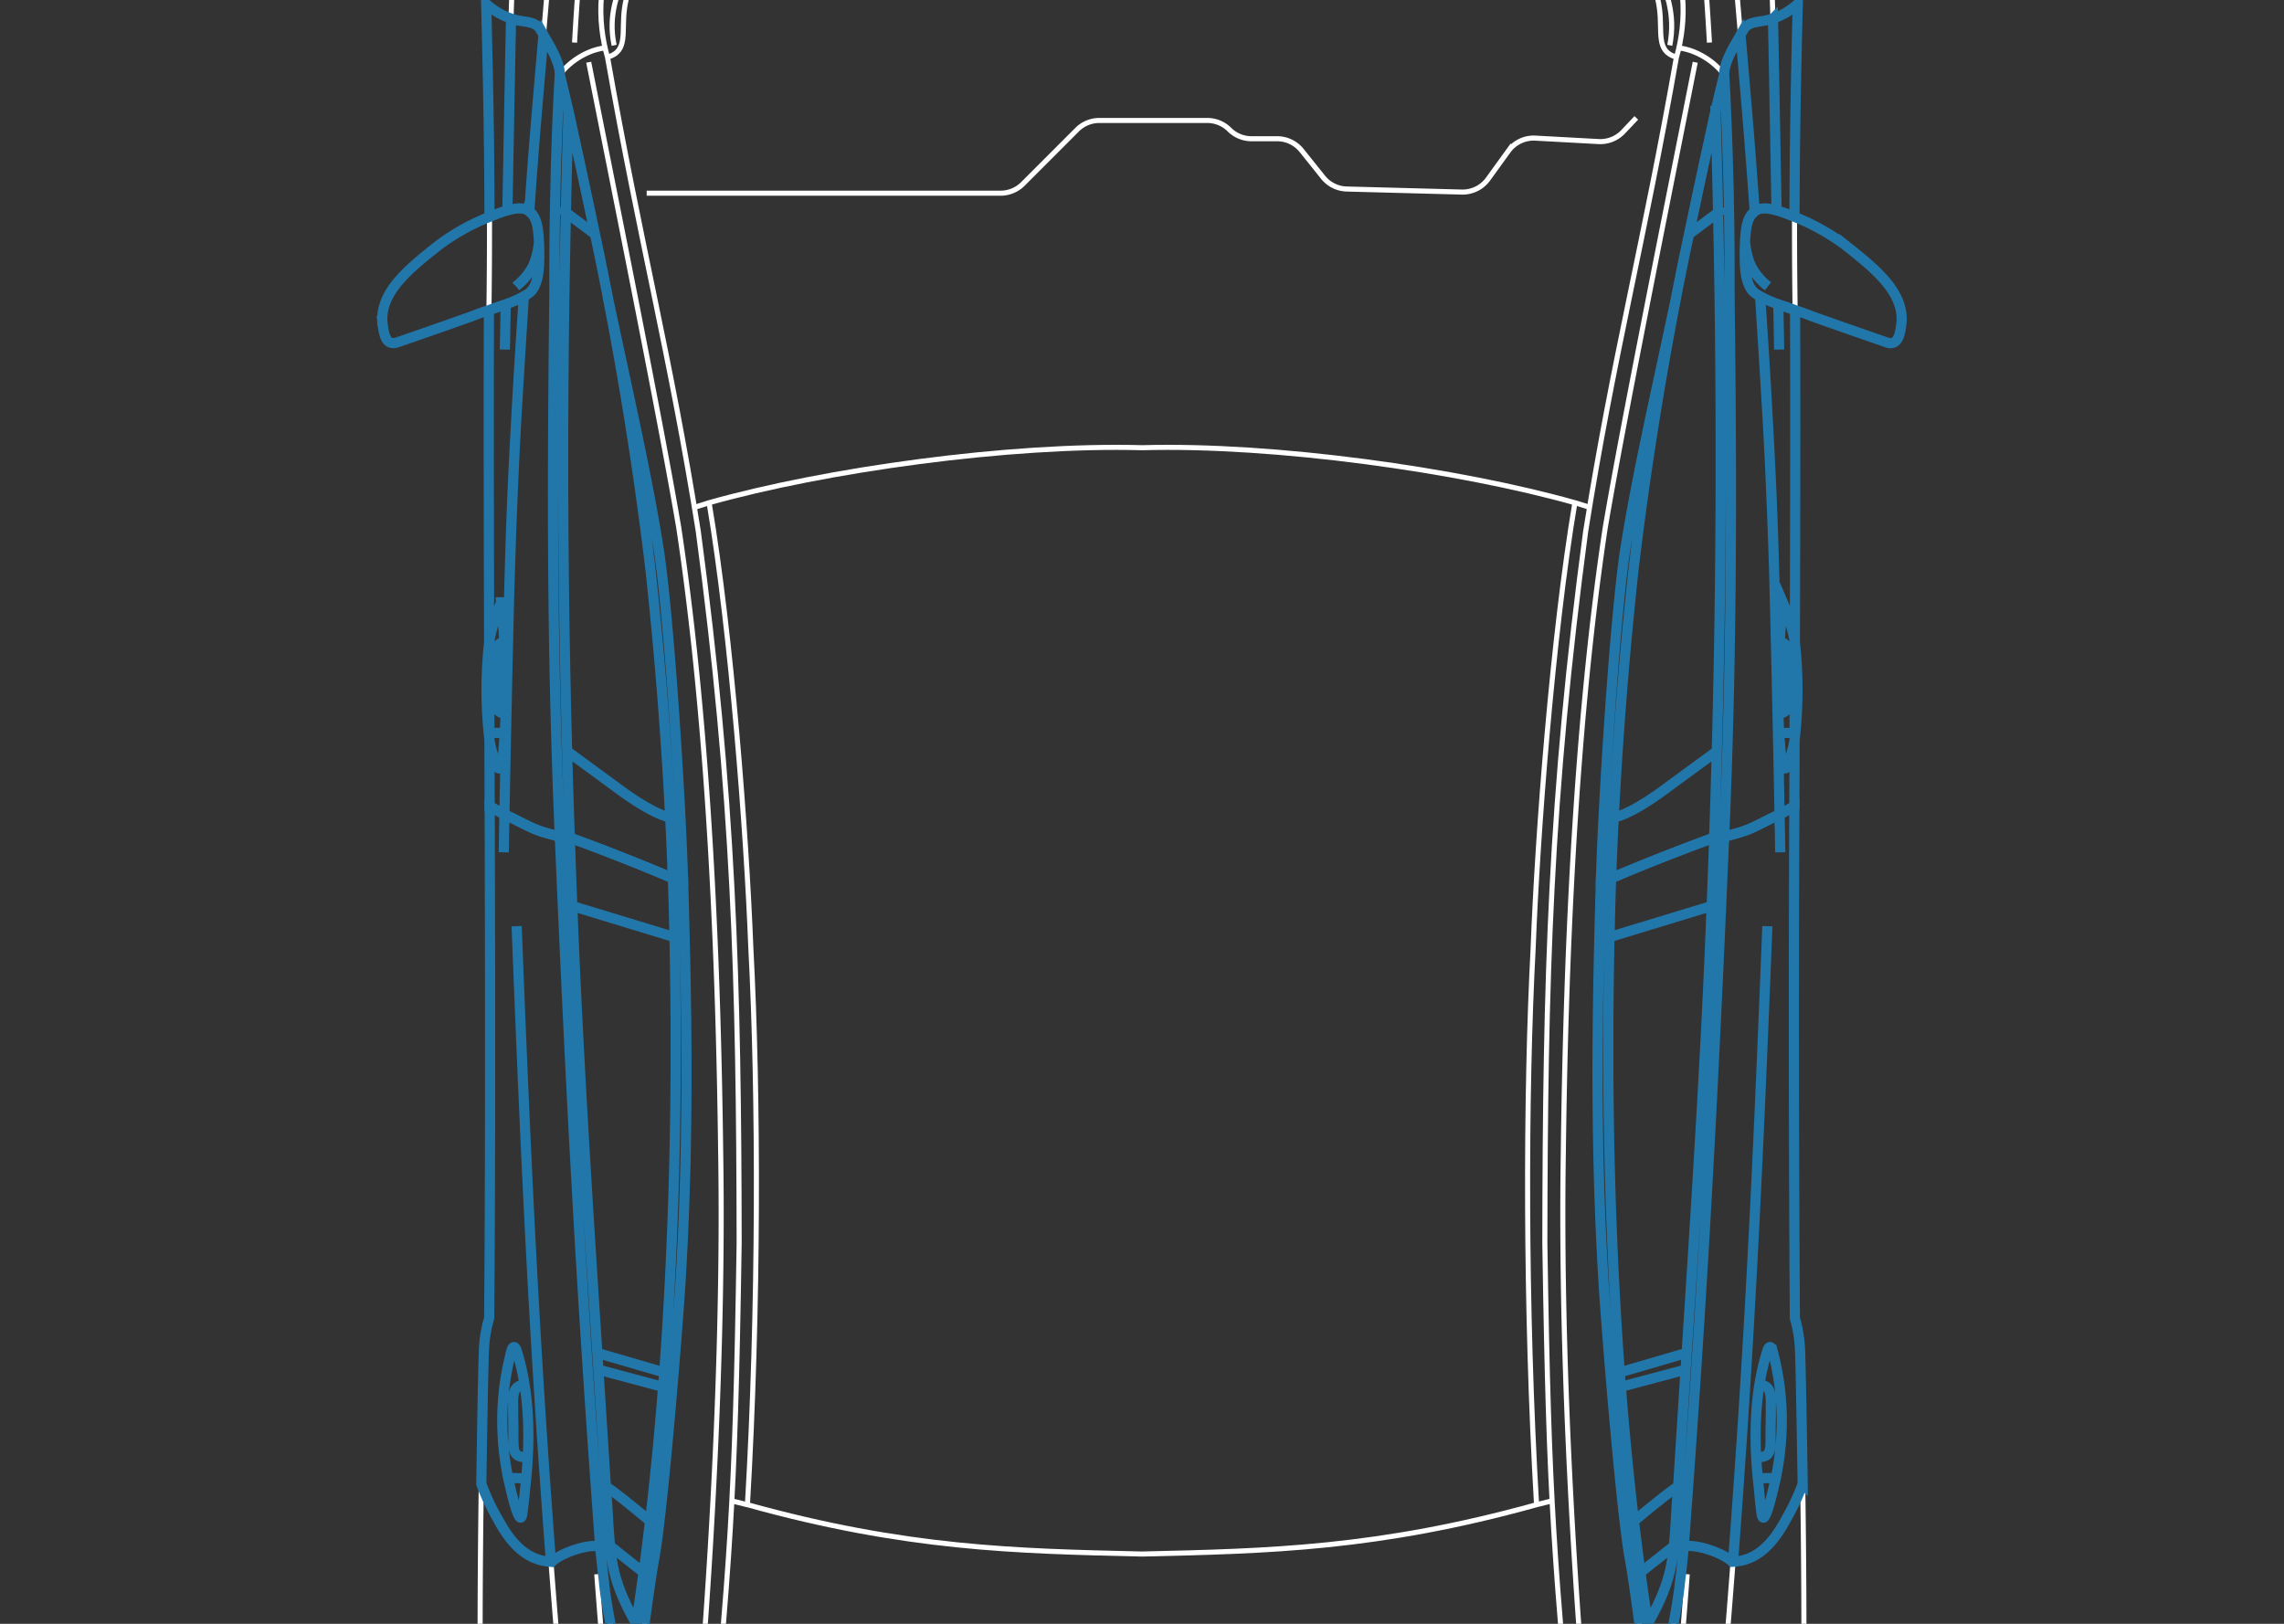 <svg xmlns="http://www.w3.org/2000/svg" viewBox="0 340 450 320">
  <rect x="0" y="340" width="450" height="320" fill="#333333" stroke="none"/>
  <path id="body" fill="none" stroke="#fff8" d="M332.42 650.23c-.9 12.45-1.98 24.9-3.24 37.32-2.18 22.1-3.3 33.36-5.07 43.54-.86 4.97-1.82 9.92-2.9 14.86m4.84 27.3c4.1-13.76 7.66-42.4 9.76-60.66 2.32-24.07 4.15-45.21 5.64-64.82m12.76-307a13.49 13.49 0 0 1-4.9 2.88l-.05.02c-2.55.84-3.92.34-5.4 1.66-1.26 2.16-4.27 6.7-4.15 9.36-.67 2.72-1.33 5.46-1.96 8.2-2.8 12.74-5.3 24.66-7.73 36.7-3.76 17.86-7.8 35.27-9.97 49.8-2.06 14.69-4.23 49.78-4.63 64.03-1.73 40.58-.24 90.5 5.56 133.07 1.04 5.5 2.78 19.1 3.4 24.28 2.5 7.95 6.4-15.86 6.6-18.8.18-1.64.52-4.34.76-7.26 3.03-.43 8.05 1.58 9.56 3.08l.15-.02c4.9-.24 8.04-3.8 10.6-8.64a43.43 43.43 0 0 0 3.12-6.7m-202.23 179.2c-16.29-5.08-25.38-8.05-32.46-16.83-5.64-6.98-8.34-15.6-9.22-18.34-1.9-5.9-.9-5.38-4.3-18.85a168.9 168.9 0 0 0-4.24-14.63c-2.18-6.25-2.54-5.85-3.89-10.32a84.55 84.55 0 0 1-3.05-16.23c-1.84-32.88-1.18-80.41-.42-110.67.1-2.04.44-4.05 1.02-6 .5-61.17-.24-136.14-.05-198.63.91-63.6-4.03-107.18-.08-175.3 0 0 .61-7.9 2.11-18.75 1.56-11.25 2.46-13.94 2.92-15.22a42.68 42.68 0 0 1 10.95-16.36c14.76-15.18 13.82-13.25 33.5-28.54 3-2.55 6.33-4.68 9.9-6.34 12.35-5.77 43.62-7.5 43.62-7.44a762.8 762.8 0 0 1 25.76-.61c6.91.03 17.83.27 25.76.6 0-.04 31.27 1.67 43.63 7.45 3.57 1.66 6.9 3.8 9.9 6.34 19.65 15.3 18.72 13.36 33.47 28.54a42.68 42.68 0 0 1 10.95 16.36c.47 1.28 1.37 3.97 2.92 15.22.88 6.23 1.58 12.48 2.12 18.76 3.94 68.1-1 111.69-.08 175.28.2 62.5-.55 137.47-.05 198.63.58 1.95.92 3.97 1.01 6 .77 30.27 1.43 77.79-.4 110.68a84.55 84.55 0 0 1-3.06 16.23c-1.36 4.47-1.7 4.07-3.89 10.3-.56 1.59-2 5.87-4.23 14.65-3.4 13.47-2.4 12.94-4.3 18.85-.9 2.74-3.59 11.36-9.23 18.34-7.09 8.78-16.18 11.75-32.47 16.83-22.8 6.98-45.1 9.58-72.05 9.94-26.96-.36-49.26-2.96-72.06-9.94Zm-24.15-65.68a339.14 339.14 0 0 1-2.9-14.86c-1.76-10.18-2.89-21.44-5.08-43.54a1407.78 1407.78 0 0 1-3.23-37.32m6.37 123.02c-4.1-13.76-7.66-42.4-9.76-60.66-2.1-21.6-3.98-43.2-5.64-64.82m-12.76-307a13.49 13.49 0 0 0 4.9 2.88l.05.02c2.54.84 3.91.34 5.4 1.66 1.26 2.16 4.27 6.7 4.15 9.36.67 2.72 1.32 5.46 1.95 8.2 2.8 12.74 5.3 24.66 7.73 36.7 3.76 17.86 7.8 35.27 9.98 49.8 2.06 14.69 4.23 49.77 4.63 64.03 1.72 40.57.24 90.49-5.57 133.07-1.04 5.5-2.77 19.1-3.38 24.28-2.52 7.95-6.42-15.86-6.6-18.8-.19-1.64-.54-4.34-.78-7.26-3.03-.43-8.04 1.58-9.55 3.08l-.15-.02c-4.9-.24-8.05-3.8-10.6-8.64a43.51 43.51 0 0 1-3.12-6.7"/>
  <path id="p1"   fill="none" stroke="#fff8" d="M333.9 313.39a664.2 664.2 0 0 1 2.9 35m12.51-4.74-.13-4.1c-.4-12.18-1.17-23.61-2.7-46.5-1.56-23.22-2.34-34.82-3.9-50.38a1007.3 1007.3 0 0 0-4.39-37.03m4.73 141.27-.77-9.02c-.86-9.63-1.29-14.45-1.78-19.28-.4-3.78-.98-9.1-1.8-15.5M334 352.27c-5.33 26.96-14.56 72.77-17.75 91.85-6.17 40.96-7.8 87.85-8.24 123.02-.77 47.09 3.15 107.6 9.13 157.54m22.57-369.98a14.5 14.5 0 0 0-6.55-4.7c-.77-.26-1.56-.45-2.37-.56"/>
  <path id="p2"   fill="none" stroke="#fff8" d="M127.41 378.07h69.73a6.2 6.2 0 0 0 4.37-1.8l10.71-10.72a6.17 6.17 0 0 1 4.36-1.81h21.27c1.64 0 3.21.64 4.37 1.8a6.17 6.17 0 0 0 4.36 1.8h5.07c1.87.01 3.64.86 4.81 2.33l4.23 5.28a6.17 6.17 0 0 0 4.65 2.3l22.66.6c2.04.05 3.98-.9 5.17-2.55l4-5.53a6.17 6.17 0 0 1 5.32-2.55l12.5.68a6.2 6.2 0 0 0 4.8-1.92l2.6-2.75"/>
  <path id="p3"   fill="none" stroke="#fff8" d="M113.2 348.39a677.37 677.37 0 0 1 2.9-35m-4.3-107.75c-1.22 8.88-2.85 21.62-4.39 37.03-1.56 15.56-2.33 27.16-3.89 50.39-1.53 22.88-2.3 34.3-2.7 46.5-.05 1.42-.1 2.68-.13 4.1m10.74-40.54c-.83 6.4-1.4 11.7-1.8 15.49-.5 4.83-.92 9.65-1.78 19.28l-.77 9.02m25.78 377.76c5.98-49.93 9.9-110.45 9.13-157.54-.44-35.17-2.08-82.06-8.24-123.02-3.19-19.08-12.42-64.9-17.76-91.85m3.22-2.83c-.8.11-1.6.3-2.38.56a14.5 14.5 0 0 0-6.54 4.7"/>
  <path id="hood" fill="none" stroke="#fff8" d="M225 297.54c-13.06.1-24.7.17-41.8 3.04a193.53 193.53 0 0 0-28.78 6.98c-11.96 3.78-23.77 9.38-31.28 18.42-3.33-4.72-8.44-13.22-9.18-20.53-1-7.4-1.8-13.55-2.2-20.6-.4-7.43-.13-13.6-.08-17.92.23-18.7.42-34.33 2.67-47.85a113.98 113.98 0 0 0 1.54-24.45c10.41-15.57 25.45-26.36 41.2-35.8 14.53-3.64 47-7.58 67.9-7.27 20.92-.31 53.38 3.63 67.92 7.27 15.75 9.44 30.78 20.23 41.2 35.8a113.98 113.98 0 0 0 1.54 24.45c2.24 13.52 2.43 29.15 2.67 47.85.05 4.32.33 10.5-.09 17.92-.39 7.05-1.18 13.2-2.2 20.6-.73 7.3-5.84 15.8-9.17 20.53-7.5-9.04-19.32-14.64-31.29-18.42-9.4-3.06-19.02-5.4-28.78-6.98-17.1-2.87-28.73-2.94-41.8-3.04h.01Zm-108.9 15.85c.84-7.6 2.83-24.53 6.42-45.21 2.24-12.86 4.26-24.57 8.25-40.33 1.4-5.58 4.8-18.5 10.27-34.11a178 178 0 0 1 16.04-34.91 120.98 120.98 0 0 1 10.67-17.07c19.01-5.64 44.72-6.77 57.26-6.72 12.54-.05 38.25 1.08 57.26 6.72a120.3 120.3 0 0 1 10.65 17.07 178.1 178.1 0 0 1 8.44 15.88c2.87 6.2 5.4 12.55 7.6 19.03a399.73 399.73 0 0 1 10.28 34.1c3.98 15.77 6.01 27.48 8.24 40.34 2.6 15 4.74 30.07 6.42 45.2"/>
  <path id="ceil" fill="none" stroke="#fff8" d="M323.04 321.97c-1.75 8.27 8.35 14.4 5.95 26.96m-202.03-26.96c1.67 8.23-8.47 15.05-5.96 26.96m184.87 286.82-3.13.78m10.42-196.57c-.9-.3-1.96-.6-2.87-.9M147.26 636.54l-3.13-.78m-7.3-195.78 2.87-.9m-16.56-113.1c-5.79 8.58-5.44 18.4-3.45 25.29 4.16-1.2 2.7-4.9 3.36-9.67.58-4.5 3.54-10.06 10.4-13.53 28.4-14.33 62.5-19.18 91.55-19.46 30.6-.28 62.9 5.6 91.54 19.46 7.22 3.49 9.82 9.03 10.4 13.53.66 4.77-.8 8.47 3.37 9.67 1.98-6.87 2.34-16.71-3.46-25.28M225 646.25c-25.05-.57-46.5-1.05-77.74-9.72 2.27-38.78 2.2-80.97.67-109.76-.85-22.4-3.82-61.53-8.22-87.7 22.8-6.44 59.2-11.57 85.3-10.84 26.1-.73 62.46 4.4 85.28 10.84-4.4 26.17-7.38 65.3-8.22 87.7-1.53 28.78-1.6 70.98.67 109.76-31.19 8.67-52.75 9.15-77.74 9.72Zm105.3-295c-6.42 36.57-12.45 59.08-17.88 93.42-7 52.38-7.98 88.06-8.05 140.29.82 54.2 1.84 59.94 6.17 111.98.5 6.82 1 13.2 1.17 20.73-.02 4.57.61 12.85-1.17 16.73-17.54 13.56-58.32 17.76-85.54 17.4-27.25.35-67.98-3.83-85.55-17.4-1.77-3.92-1.14-12.05-1.17-16.73.18-7.53.68-13.91 1.18-20.73 4.32-52.04 5.34-57.8 6.17-111.98-.07-52.17-1.06-88-8.06-140.3-5.44-34.34-11.44-56.77-17.88-93.4"/>
  <path id="rearRight"  fill="none" stroke="#27a" stroke-width="2" d="M348.21 522.52c-1.78 45.35-3.44 81.58-6.76 125.25m9.17-147.28.13 7.47m-20.96 136.8c-.52 5.08-1.57 8.99-5.13 15.19-7.37-47.95-8.76-99.97-7.24-146.87-.07.01-.13.04-.2.07l-1.8.27c-.74 24.8-1.2 50.48.47 78.43.54 9.45 3.4 44.52 5.1 54.64 1.03 5.5 2.77 19.1 3.38 24.28 2.51 7.95 6.41-15.86 6.6-18.8.2-1.64.54-4.34.77-7.25l-1.95.05Zm16.26-17.58c3.1 0 2.77-1.22 2.8-5.58.01-1.16.06-2.37.05-4.65.04-2.41-.14-3.9-2.18-4.06m3.15 18.36-3.52.08m-16.56 13.44h-.12l-5.78 4.57h-.76l-1.62.03m-4.4-124.7c-.97 42.46.78 91.68 7.55 135.28 6.13-10.62 4.93-15.45 5.97-26.97 2.37-38.17 5.22-77.37 6.6-114.43l-20.12 6.12Zm13.52 108.3c-1.3.58-8.66 6.76-8.66 6.76m-2.7-26.4 12.85-3.42m.21-3.3-13.26 3.87m18.65-105.4a425.2 425.2 0 0 0-20.3 8 609.3 609.3 0 0 0-.3 11.6l20.12-6.13c.18-4.51.35-9 .5-13.47h-.02Zm1.94-.22-1.93.22c-1.3 41.99-4.4 84.9-7.1 127.9-.4 4.96-.52 8.6-.84 11.8l1.95-.07c3.67-49.2 5.74-87.93 7.96-139.86h-.04Zm15.51 127.57a43.43 43.43 0 0 1-3.13 6.7c-2.55 4.84-5.7 8.4-10.59 8.64a.69.69 0 0 1-.15.02c-1.5-1.5-6.53-3.51-9.56-3.08 3.67-49.2 5.74-87.93 7.96-139.86 5.45-1.27 5.63-1.86 10.92-4.36l.01-.01c1.23-.62 2.24-1.27 2.9-1.57-.15 33.6-.12 67.22.1 100.84.57 1.95.9 3.97 1 6 .12 2.25.32 12.6.54 26.68Zm-5.97-26.34c-.3-1.03-.78-.62-.97.02-2.74 8.62-2.72 18.34-1.7 27.1.11 1.3.27 2.98.52 4.96.55 3.97 2.67-6.3 2.82-6.92h.01c.43-2.06.74-4.13.93-6.22a53.2 53.2 0 0 0-1.6-18.94Zm-24.54 53.86 1.48 8.54"/>
  <path id="frontRight" fill="none" stroke="#27a" stroke-width="2" d="M350.02 381.47c-1.88-.53-3.17-.57-4.18.1a.96.96 0 0 0-.12.1c-.9-12.8-1.45-19.08-2.78-34.57l-.02-.2c.27-.54.58-1.07.93-1.57 1.5-1.32 2.86-.82 5.4-1.66.03 0 .04 0 .06-.02.13 5.19.25 12.44.71 37.8v.02Zm-9.26 16.24c.06-14.35-.29-28.7-1.05-43.02-.59 2.38-1.16 4.77-1.72 7.17 1.45 48.44 1.37 96.18-.26 143.22l1.93-.22.04-.01.01-.15c1.52-35.86 1.52-67.38 1.05-107Zm9.31 76.45c-.8-35.8-1.03-40.06-3.29-75.76-3.05-1.44-3.16-5.1-2.97-10.8.15-2.93.5-4.9 1.91-5.93-.9-12.8-1.45-19.08-2.78-34.57l-.02-.2c-1.34 2.36-3.24 5.33-3.2 7.79.76 14.32 1.1 28.67 1.04 43.02.47 39.5.47 71.25-1.05 106.99v.15c5.44-1.27 5.62-1.86 10.9-4.36-.18-10.15-.38-19.04-.54-26.33Zm-20.04-74.58c-3.76 17.87-7.8 35.28-9.98 49.8-2.06 14.7-4.23 49.78-4.63 64.04l1.8-.27.2-.08a852.8 852.8 0 0 1 4.43-60.9 745.22 745.22 0 0 1 8.54-54.33l-.36 1.74Zm33.35-11.41a44 44 0 0 0-9.8-5.43c-2.2-.85-5.9-2.5-7.74-1.16a.96.96 0 0 0-.12.1c-1.42 1.03-1.76 3-1.9 5.92-.26 5.05.1 9.1 2.15 10.3 3.43 2.16 7.4 2.94 11.12 4.46 4.99 1.77 9.94 3.5 14.87 5.2 2.3.57 2.5-2.5 2.71-4.3.22-6-5.4-10.43-11.29-15.1Zm-19.57-.57c.12 1.6.49 3.18 1.1 4.67a12.09 12.09 0 0 0 3.42 4.15m-9.83-14.54-5.73 4.28-.22 1a743 743 0 0 0-10.7 65 852.8 852.8 0 0 0-4.43 60.9 447.5 447.5 0 0 1 20.3-8h.01c1.41-40.86 1.7-80.75.77-123.18Zm-.5-20.02-.18.75-.07.29c-1.82 8.35-3.52 16.23-4.98 23.26l5.73-4.28c-.13-6.6-.3-13.28-.5-20.02Zm-20.09 139.23c3.77-.62 10.85-6.1 10.85-6.1l9.43-6.9m15.38-2.27c.01-6.44.04-12.9.06-19.28v.02c.06-22.9.11-45.16.04-65.44-2.32-.94-4.7-1.42-6.88-2.72 2.77 40.53 3 60.4 3.83 102.09l.01-.01c1.23-.62 2.25-1.27 2.9-1.57l.04-13.1Zm.06-19.24v-.02a35.88 35.88 0 0 0-2.37-7.87c-.73 7.3-1.02 14.65-.88 22 .1 3.4.33 6.6.74 10.35a.46.46 0 0 0 .88.13c.72-1.72 1.25-3.5 1.57-5.33.74-6.4.76-12.86.06-19.26Zm-3.25 14.12c2.43-.4 1.82-1.7 1.97-5.58.02-1.16.06-2.37.05-4.64 0-2.18 0-3.68-1.73-4.01m-.12 17.98 3.22-.03m-3.4-84.5.16 8.97m3.03-26.15c.02-14.71.3-28.5.64-41.98a13.5 13.5 0 0 1-4.9 2.9"/>
  <path id="rearLeft"   fill="none" stroke="#27a" stroke-width="2" d="M108.55 647.77c-3.33-43.67-4.99-79.9-6.76-125.25m-2.54-14.56.13-7.47m18.87 144.22c.24 2.92.6 5.62.77 7.27.2 2.93 4.1 26.74 6.6 18.8.62-5.2 2.35-18.78 3.4-24.3 1.7-10.11 4.55-45.2 5.1-54.63 1.67-27.95 1.2-53.62.46-78.43l-1.8-.27a1.81 1.81 0 0 0-.2-.08c1.51 46.9.13 98.93-7.24 146.88-3.56-6.2-4.6-10.1-5.13-15.18l-1.96-.06Zm-14.97-31.82c-2.04.17-2.22 1.65-2.18 4.06 0 2.28.04 3.49.05 4.65.02 4.36-.3 5.6 2.8 5.58m-.3 4.15-3.53-.08m28.37 18.12c-.55 0-1.09 0-1.62-.02h-.76l-5.78-4.58h-.12m-7.45-126.22c1.4 37.06 4.24 76.26 6.6 114.43 1.05 11.52-.15 16.35 5.98 26.97 6.77-43.6 8.51-92.82 7.55-135.27l-20.13-6.13Zm15.26 121.18s-7.36-6.18-8.66-6.75m-1.48-23.07 12.84 3.43m.2-2.86-13.26-3.86m-5.4-101.54c.15 4.48.32 8.96.5 13.47l20.13 6.13c-.07-3.89-.17-7.76-.3-11.6a414.86 414.86 0 0 0-20.3-8h-.03Zm-1.96-.23c2.22 51.93 4.3 90.67 7.95 139.86l1.96.06c-.33-3.18-.45-6.83-.84-11.8-2.7-43-5.8-85.9-7.1-127.9l-1.93-.21-.04-.01Zm-14.94 100.9c.1-2.03.44-4.04 1.02-6 .25-30.68.2-65.8.1-100.84.64.3 1.66.95 2.9 1.57 5.3 2.5 5.47 3.1 10.92 4.37 2.22 51.94 4.3 90.67 7.95 139.87-3.03-.44-8.04 1.57-9.55 3.08l-.15-.02c-4.9-.25-8.05-3.81-10.6-8.65a43.51 43.51 0 0 1-3.12-6.7c.21-14.08.41-24.43.53-26.67Zm3.83 19.28c.2 2.09.5 4.16.92 6.22h.01c.15.62 2.28 10.89 2.82 6.92.25-1.98.42-3.66.54-4.96 1-8.76 1.02-18.48-1.7-27.1-.2-.64-.67-1.05-.98-.02a53.2 53.2 0 0 0-1.6 18.94Zm24.67 43.46 1.48-8.54"/>
  <path id="frontLeft"  fill="none" stroke="#27a" stroke-width="2" d="m100.7 343.65.04.02c2.54.84 3.91.34 5.4 1.66.36.5.67 1.03.94 1.58l-.02.2c-1.33 15.48-1.9 21.76-2.78 34.56a1.04 1.04 0 0 0-.12-.1c-1.02-.67-2.3-.63-4.19-.11.47-25.37.6-32.62.72-37.8v-.01Zm9.6 161.05v.15h.04c.64.09 1.28.16 1.92.23a2183.24 2183.24 0 0 1-.26-143.22c-.65-2.8-1.24-5.23-1.7-7.17a749.06 749.06 0 0 0-1.07 43.02c-.47 39.6-.47 71.13 1.06 106.99Zm-10.92-4.21c5.3 2.5 5.47 3.09 10.92 4.36v-.15c-1.53-35.74-1.54-67.48-1.07-107 .02-14.14.21-28.74 1.06-43 .02-2.47-1.87-5.44-3.2-7.8l-.03.2c-1.33 15.49-1.9 21.77-2.78 34.57 1.42 1.04 1.75 3 1.9 5.93.2 5.7.1 9.36-2.97 10.8-2.25 35.7-2.49 39.95-3.29 75.76-.15 7.3-.35 16.18-.54 26.33Zm20.22-102.65c3.52 18 6.37 36.12 8.55 54.34a852.8 852.8 0 0 1 4.43 60.9c.07.01.14.04.2.07l1.8.27c-.4-14.26-2.57-49.34-4.63-64.03-2.18-14.53-6.22-31.94-9.98-49.8l-.37-1.75Zm-44.27 5.43c.2 1.8.4 4.86 2.7 4.28 4.93-1.69 9.9-3.42 14.88-5.2 3.72-1.51 7.7-2.3 11.12-4.45 2.05-1.2 2.41-5.25 2.15-10.3-.15-2.93-.48-4.9-1.9-5.93a1.04 1.04 0 0 0-.12-.1c-1.85-1.32-5.55.32-7.74 1.17a44 44 0 0 0-9.8 5.43c-5.9 4.66-11.52 9.1-11.3 15.1h.01Zm26.33-6.85a12.1 12.1 0 0 0 3.43-4.15c.61-1.5.99-3.07 1.1-4.67m6.07 117.48h.01c6.84 2.49 13.6 5.16 20.3 8a852.79 852.79 0 0 0-4.42-60.9 742.47 742.47 0 0 0-10.7-65.01l-.22-1-5.73-4.3c-.93 42.44-.65 82.33.76 123.2Zm-.76-123.2 5.73 4.28a2662.5 2662.5 0 0 0-5.06-23.55c-.06-.25-.1-.5-.17-.75-.2 6.74-.37 13.42-.5 20.02Zm.3 106.2 9.43 6.92s7.1 5.47 10.85 6.09m-35.6-2.18c.64.3 1.66.95 2.9 1.57.83-41.68 1.06-61.55 3.83-102.08-2.17 1.3-4.57 1.78-6.88 2.73-.07 20.27-.02 42.52.04 65.43v-.02c.02 6.38.05 12.84.06 19.29l.04 13.08Zm-.05-13.08a24.8 24.8 0 0 0 1.57 5.34.46.46 0 0 0 .88-.13c.41-3.76.63-6.96.74-10.34.15-7.35-.15-14.7-.88-22a35.86 35.86 0 0 0-2.37 7.86v.02c-.7 6.4-.68 12.85.06 19.25Zm2.9-19.36c-1.72.33-1.72 1.83-1.74 4 0 2.28.04 3.5.06 4.65.15 3.88-.46 5.2 1.97 5.58m-3.39 3.72 3.22.03m.02-75.56.17-8.96m1.05-56.28a13.5 13.5 0 0 1-4.9-2.9c.34 13.5.63 27.28.65 41.99"/>
</svg>
